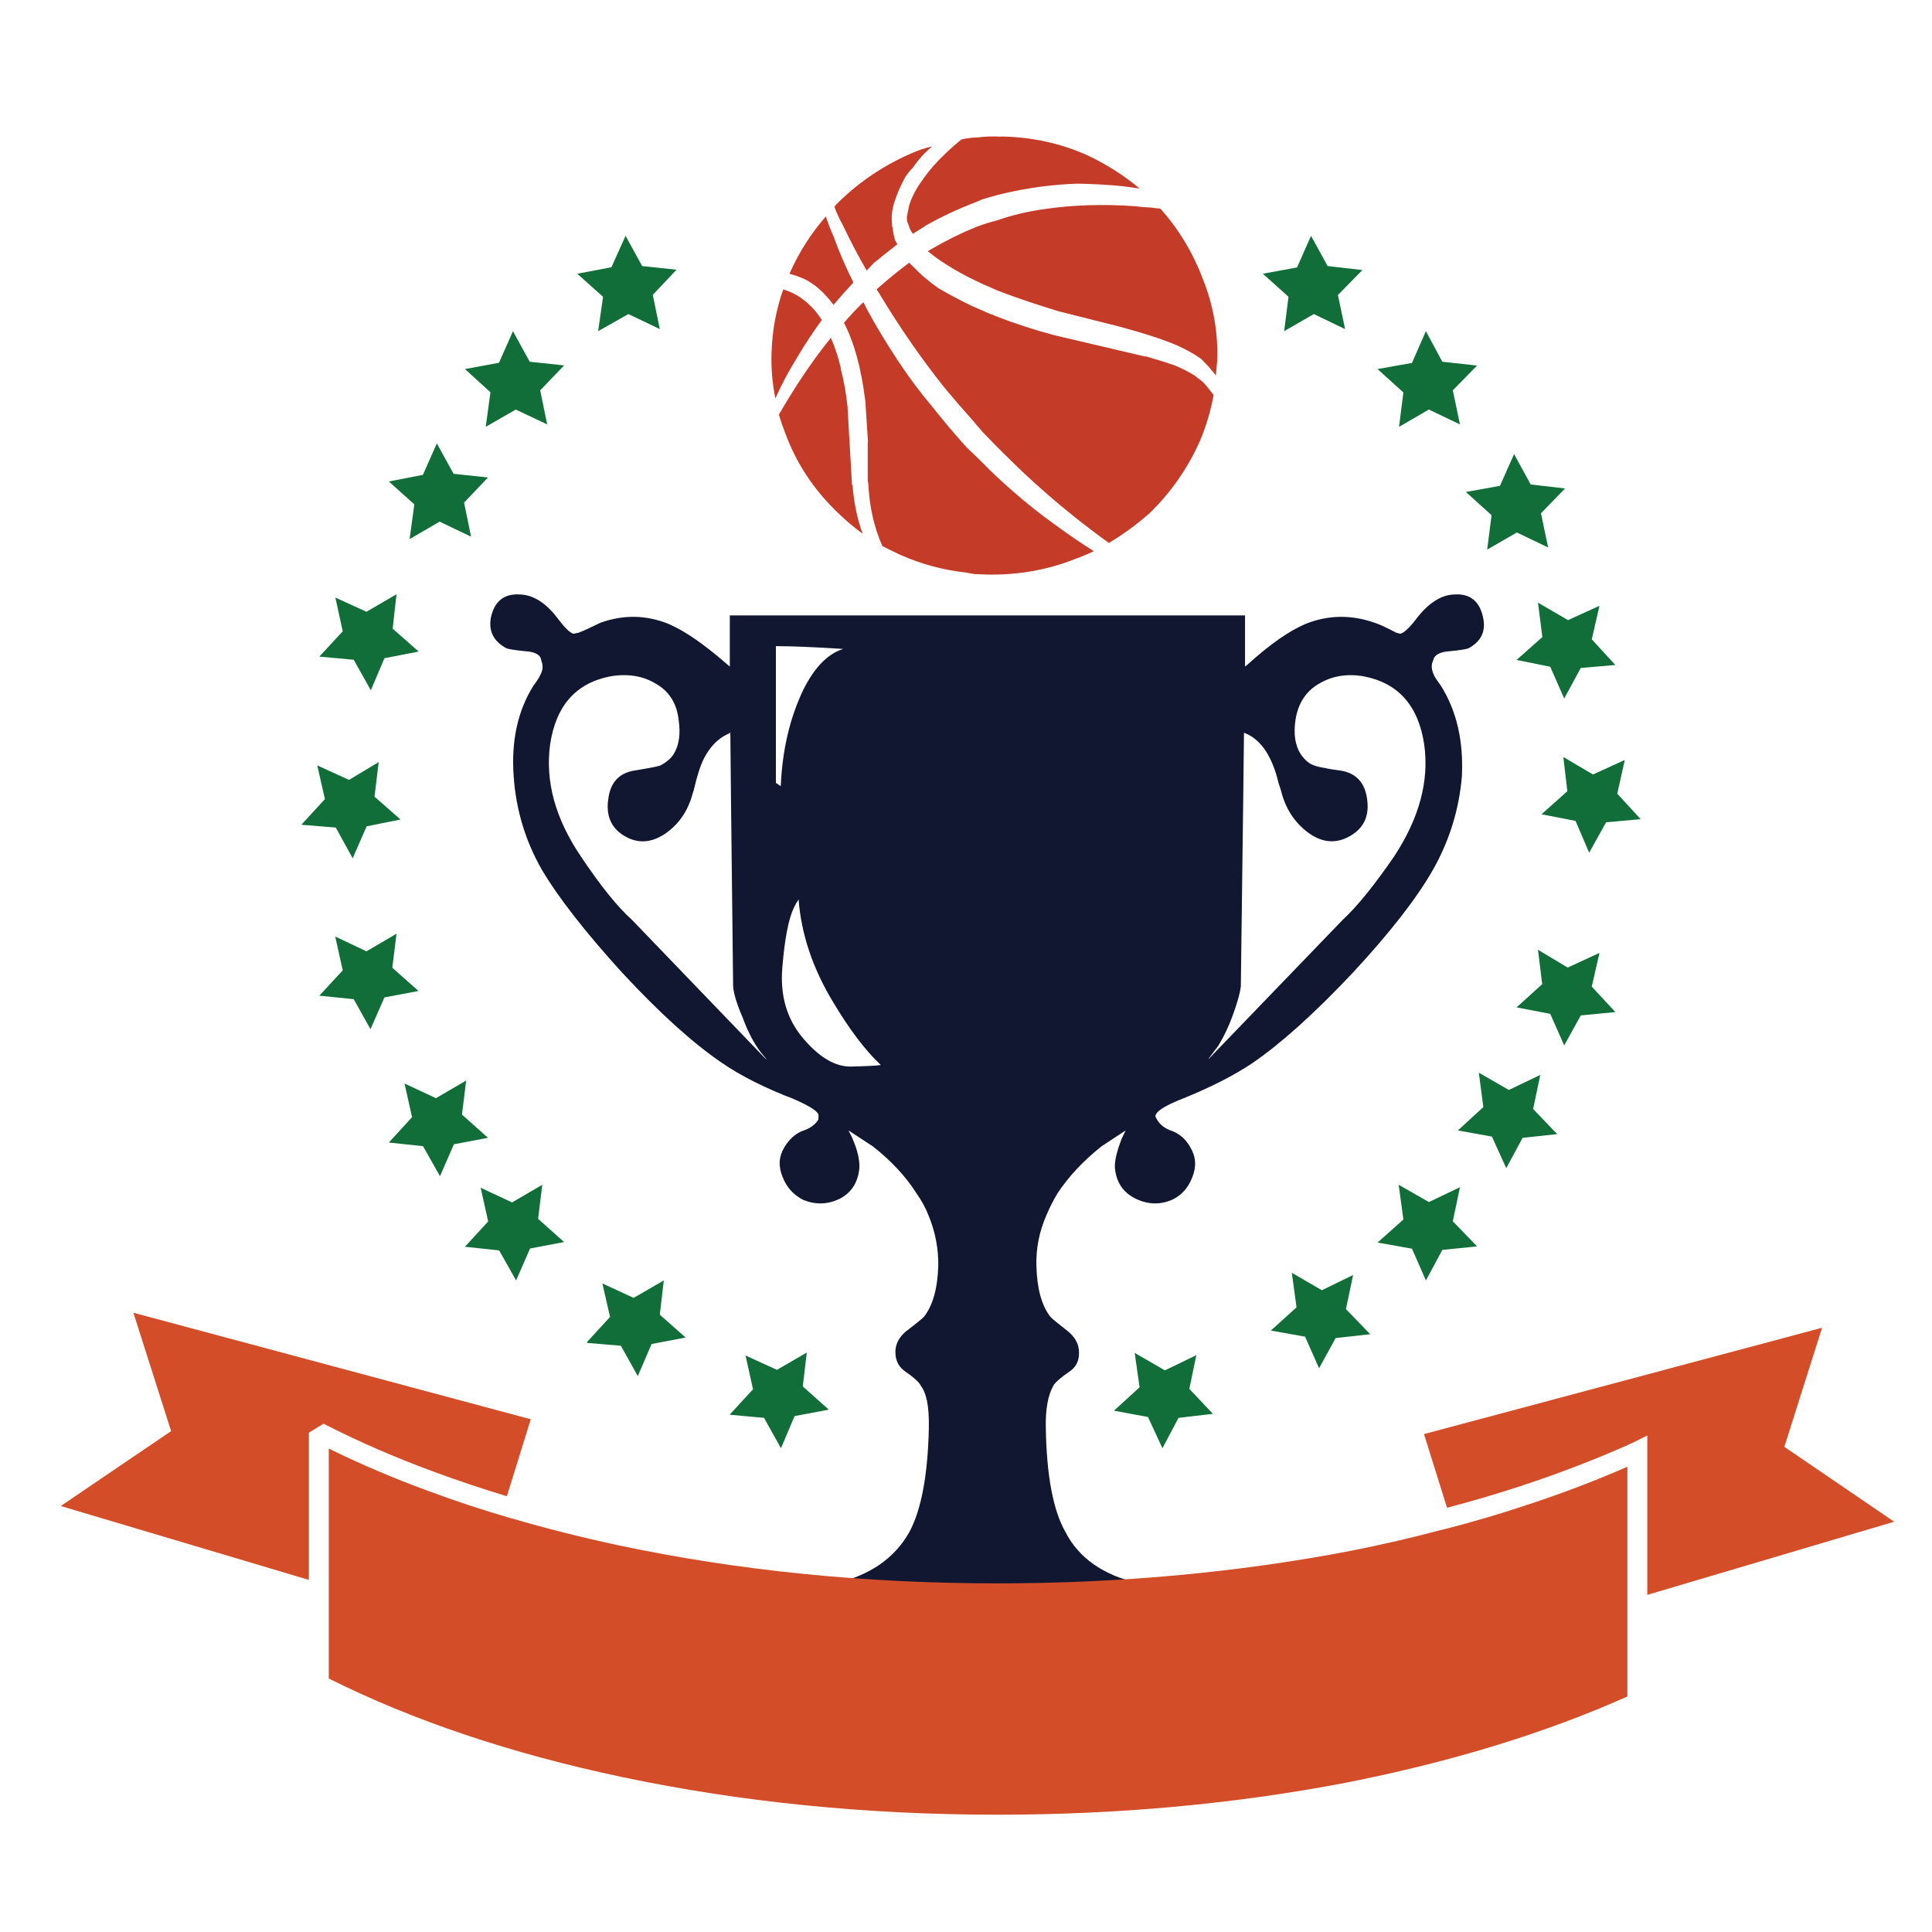 <?xml version="1.0" encoding="utf-8"?>
<!-- Generator: Adobe Illustrator 16.0.0, SVG Export Plug-In . SVG Version: 6.00 Build 0)  -->
<!DOCTYPE svg PUBLIC "-//W3C//DTD SVG 1.1//EN" "http://www.w3.org/Graphics/SVG/1.1/DTD/svg11.dtd">
<svg version="1.1" id="Layer_1" xmlns="http://www.w3.org/2000/svg" xmlns:xlink="http://www.w3.org/1999/xlink" x="0px" y="0px"
	 width="400px" height="400px" viewBox="0 0 400 400" enable-background="new 0 0 400 400" xml:space="preserve">
<g>
	<path fill-rule="evenodd" clip-rule="evenodd" fill="#126E38" d="M298.618,74.892l7.192,0.795l-5.022,5.133l1.48,7.049
		l-6.434-3.073l-6.183,3.579l0.904-7.121l-5.35-4.845l7.12-1.265l2.892-6.578L298.618,74.892z M314.052,110.245l-6.145,3.542
		l0.904-7.121l-5.313-4.808l7.05-1.266l2.927-6.579l3.434,6.29l7.122,0.832l-4.987,5.133l1.48,7.085L314.052,110.245z
		 M339.683,169.6l-7.158,0.65l-3.506,6.29l-2.82-6.579l-7.048-1.374l5.35-4.771l-0.832-7.085l6.146,3.615l6.579-3.001l-1.555,6.977
		L339.683,169.6z M327.283,138.295l-3.434,6.325l-2.892-6.578l-6.977-1.41l5.349-4.735l-0.903-7.122l6.218,3.615l6.507-2.964
		l-1.592,6.94l4.882,5.314L327.283,138.295z M271.434,48.829l3.434,6.253l7.195,0.832l-5.062,5.169l1.481,7.049l-6.469-3.108
		l-6.146,3.542l0.903-7.122l-5.313-4.771l7.084-1.302L271.434,48.829z M308.884,235.316l-7.049-1.265l5.277-4.845l-0.939-7.12
		l6.217,3.577l6.508-3.107l-1.482,7.049l4.988,5.205l-7.157,0.759l-3.397,6.29L308.884,235.316z M329.56,204.266l4.882,5.277
		l-7.158,0.688l-3.434,6.217l-2.892-6.543l-6.977-1.337l5.313-4.809l-0.868-7.121l6.145,3.687l6.58-3.037L329.56,204.266z
		 M234.926,280.104l6.253,3.615l6.507-3.145l-1.446,6.977l4.88,5.168l-7.12,0.832l-3.326,6.29l-3-6.471l-7.049-1.302l5.313-4.843
		L234.926,280.104z M278.664,271.03l5.024,5.205l-7.158,0.797l-3.433,6.253l-2.893-6.544l-7.085-1.264l5.314-4.809l-0.976-7.156
		l6.217,3.614l6.47-3.146L278.664,271.03z M209.477,286.684l-1.482,6.977l4.954,5.167l-7.087,0.796l-3.47,6.254l-2.892-6.47
		l-7.084-1.267l5.313-4.88l-0.941-7.05l6.182,3.546L209.477,286.684z M285.207,257.258l5.35-4.771l-0.977-7.194l6.255,3.579
		l6.434-3.072l-1.48,7.048l5.022,5.206l-7.192,0.724l-3.399,6.325l-2.892-6.578L285.207,257.258z M140.072,55.842l-4.916,5.205
		l1.445,7.085l-6.506-3.108l-6.253,3.542l1.012-7.122l-5.35-4.771l7.084-1.337l2.928-6.507l3.436,6.253L140.072,55.842z
		 M106.203,68.566l3.47,6.326l7.122,0.758l-4.953,5.17l1.446,7.049l-6.507-3.073l-6.217,3.579l0.976-7.157l-5.277-4.808l7.048-1.301
		L106.203,68.566z M80.501,99.689l7.05-1.374l2.892-6.506l3.47,6.289l7.122,0.759l-4.954,5.205l1.447,7.049l-6.507-3.108
		l-6.218,3.615l0.976-7.194L80.501,99.689z M81.296,130.162l5.387,4.735l-7.085,1.374l-2.82,6.651l-3.543-6.327l-7.122-0.65
		l4.845-5.242l-1.52-6.977l6.434,2.928l6.219-3.615L81.296,130.162z M77.536,164.936l5.387,4.736l-7.013,1.409l-2.891,6.616
		l-3.506-6.362l-7.122-0.578l4.88-5.315l-1.589-6.976l6.578,3l6.145-3.687L77.536,164.936z M82.092,193.312l-0.868,7.049
		l5.422,4.808l-7.048,1.337l-2.893,6.58l-3.47-6.218l-7.122-0.724l4.845-5.241l-1.555-7.012l6.469,3.073L82.092,193.312z
		 M85.31,231.304l-1.555-6.977l6.506,3.037l6.253-3.65l-0.868,7.049l5.387,4.807l-7.05,1.337l-2.891,6.615l-3.506-6.217
		l-7.085-0.758L85.31,231.304z M101.068,252.885l-1.553-6.977l6.506,3.036l6.253-3.651l-0.868,7.05l5.387,4.808l-7.05,1.337
		l-2.891,6.615l-3.506-6.219l-7.085-0.758L101.068,252.885z M154.351,280.646l6.506,2.964l6.182-3.579l-0.832,7.013l5.387,4.807
		l-7.086,1.337l-2.82,6.653l-3.505-6.29l-7.121-0.651l4.843-5.278L154.351,280.646z M136.602,272.188l5.351,4.735l-7.048,1.337
		l-2.856,6.65l-3.505-6.29l-6.905-0.578l-0.145-0.146l4.807-5.24l-1.589-6.94c2.168,0.988,4.325,1.988,6.469,2.999l6.255-3.613
		L136.602,272.188z"/>
	<path fill-rule="evenodd" clip-rule="evenodd" fill="#111730" d="M176.184,220.821c3.23-0.073,5.29-0.18,6.182-0.326
		c-3.181-2.963-6.495-7.338-9.941-13.121c-4.169-6.916-6.53-13.965-7.084-21.146c-0.361,0.506-0.687,1.072-0.976,1.699
		c-1.108,2.313-1.903,6.421-2.385,12.326c-0.507,5.831,0.916,10.725,4.265,14.676C169.594,218.905,172.908,220.869,176.184,220.821z
		 M282.352,140.03c-3.447-0.602-6.531-0.096-9.254,1.519c-2.724,1.567-4.35,4.073-4.881,7.519c-0.435,2.916-0.071,5.277,1.084,7.085
		c0.604,0.867,1.254,1.518,1.953,1.952c0.723,0.41,1.746,0.711,3.072,0.903c0.554,0.145,1.651,0.325,3.288,0.543
		c3.159,0.53,4.967,2.481,5.424,5.855c0.481,3.253-0.505,5.699-2.964,7.338c-3.133,2.072-6.277,1.904-9.436-0.506
		c-2.745-2.121-4.554-4.976-5.422-8.567l-0.506-1.554c-1.253-5.254-3.386-8.617-6.398-10.086l-0.76-0.325
		c0,1.591-0.217,19.099-0.65,52.523c-0.119,1.155-0.59,2.904-1.408,5.242c-0.941,2.698-2.036,5.06-3.29,7.083l-1.771,2.351
		c-0.194,0.217-0.252,0.326-0.181,0.326l27.762-28.811c2.892-2.651,6.422-7,10.592-13.05c5.253-7.977,7.337-15.736,6.253-23.28
		C293.654,146.091,289.484,141.404,282.352,140.03z M307.041,127.776c0.65,2.843-0.339,4.988-2.965,6.434
		c-0.435,0.193-1.724,0.397-3.869,0.614c-1.686,0.097-2.783,0.542-3.288,1.338l-0.434,1.229c-0.146,0.747,0,1.566,0.434,2.458
		c0.241,0.482,0.71,1.193,1.409,2.133c3.254,5.181,4.699,11.436,4.339,18.761c-0.579,6.844-2.565,13.278-5.965,19.302
		c-3.374,5.928-8.916,13.05-16.628,21.363c-7.905,8.387-14.81,14.604-20.712,18.652c-3.954,2.675-9.124,5.279-15.509,7.809
		c-3.157,1.325-4.698,2.433-4.627,3.326l0.326,0.613c0.649,1.108,1.722,1.905,3.217,2.387c1.59,0.65,2.818,1.771,3.687,3.361
		c1.156,1.928,1.289,3.988,0.396,6.182c-0.843,2.217-2.264,3.783-4.264,4.698c-2.41,1.012-4.845,0.953-7.303-0.18
		c-2.676-1.253-4.157-3.386-4.446-6.398c-0.119-1.375,0.35-3.422,1.41-6.146l0.796-1.662l-4.989,3.289
		c-3.783,3.012-6.819,6.255-9.108,9.725c-0.892,1.493-1.651,2.987-2.277,4.482c-1.495,3.396-2.194,6.903-2.097,10.518
		c0.12,4.678,1.071,8.182,2.854,10.519c0.339,0.386,1.604,1.436,3.796,3.146c1.277,1.084,1.988,2.313,2.134,3.687
		c0.216,1.856-0.326,3.302-1.627,4.337c-2.024,1.374-3.241,2.423-3.651,3.146c-1.132,2.023-1.651,4.963-1.555,8.818
		c0.169,9.833,1.519,16.979,4.049,21.437c2.747,5.399,7.808,8.953,15.182,10.663c4.123,0.893,7.254,3.386,9.399,7.482h-81.479
		c2.049-4.097,5.158-6.59,9.328-7.482c7.18-1.71,12.278-5.264,15.29-10.663c2.458-4.603,3.795-11.748,4.013-21.437
		c0.048-2.385-0.097-4.373-0.434-5.962h-0.071c0-0.051,0-0.121,0-0.218c-0.266-1.109-0.652-1.988-1.157-2.639
		c-0.339-0.724-1.507-1.772-3.507-3.146c-1.3-1.035-1.88-2.48-1.736-4.337c0.145-1.374,0.832-2.603,2.062-3.687
		c2.242-1.711,3.531-2.761,3.868-3.146c1.808-2.337,2.783-5.841,2.928-10.519c0.048-3.614-0.639-7.121-2.06-10.518
		c-0.579-1.495-1.398-2.989-2.459-4.482c-2.192-3.47-5.206-6.713-9.037-9.725l-5.025-3.289l0.687,1.373
		c1.133,2.531,1.65,4.675,1.555,6.435c-0.29,3.013-1.687,5.146-4.193,6.398c-2.434,1.133-4.904,1.191-7.41,0.18
		c-2.024-1.035-3.446-2.603-4.266-4.698c-0.939-2.193-0.831-4.254,0.326-6.182c0.94-1.591,2.145-2.711,3.615-3.361
		c1.59-0.481,2.734-1.278,3.434-2.387l0.037-0.795c0.121-0.771-1.591-1.928-5.133-3.47c-6.025-2.314-10.978-4.809-14.857-7.483
		c-5.977-4.049-12.856-10.266-20.641-18.652c-7.664-8.433-13.217-15.555-16.664-21.363c-3.398-5.952-5.338-12.386-5.819-19.302
		c-0.531-7.326,0.831-13.58,4.084-18.761c0.771-1.037,1.265-1.819,1.483-2.35c0.458-0.892,0.542-1.747,0.252-2.566l-0.252-0.903
		c-0.434-0.796-1.507-1.242-3.218-1.338c-2.096-0.217-3.385-0.421-3.867-0.614c-2.676-1.446-3.735-3.591-3.181-6.434
		c0.746-3.326,2.734-4.892,5.964-4.699c2.866,0.072,5.566,1.832,8.097,5.278c1.349,1.759,2.361,2.711,3.035,2.855l1.049-0.217
		c1.012-0.385,2.518-1.072,4.519-2.061c4.772-1.71,9.483-1.626,14.133,0.254c3.301,1.422,7.278,4.157,11.929,8.205l0.722,0.614
		v-10.59h106.673v10.59l0.542-0.433c4.604-4.17,8.592-6.964,11.966-8.386c4.675-1.88,9.446-1.964,14.314-0.254
		c0.939,0.29,2.434,0.977,4.482,2.061l0.83,0.217c0.724-0.145,1.771-1.096,3.146-2.855c2.578-3.446,5.276-5.206,8.097-5.278
		C304.353,122.884,306.318,124.451,307.041,127.776z M174.594,134.355c-6.001-0.385-10.651-0.579-13.953-0.579v28.376
		c0.168,0,0.337,0.097,0.506,0.29c0.193,0.168,0.362,0.253,0.506,0.253c0.313-7.35,1.844-13.929,4.591-19.736
		C168.581,138.211,171.366,135.343,174.594,134.355z M151.207,151.706l-0.651,0.325c-1.951,0.939-3.542,2.579-4.771,4.916
		c-0.771,1.519-1.494,3.76-2.169,6.724l-0.216,0.65c-0.94,3.518-2.796,6.253-5.566,8.205c-3.11,2.145-6.134,2.218-9.074,0.217
		c-2.362-1.639-3.301-4.084-2.82-7.338c0.434-3.374,2.205-5.326,5.314-5.855c3.422-0.554,5.277-0.929,5.566-1.121
		c1.205-0.65,2.084-1.41,2.639-2.277c1.132-1.808,1.481-4.169,1.049-7.085c-0.386-3.446-1.965-5.952-4.735-7.519
		c-2.652-1.615-5.785-2.121-9.399-1.519c-7.108,1.374-11.267,6.062-12.47,14.062c-1.062,7.665,1.071,15.424,6.398,23.28
		c4.047,6.049,7.554,10.398,10.518,13.05l26.46,27.509c0.602,0.65,1.024,1.084,1.265,1.302c0.266,0.216,0.205,0.106-0.18-0.326
		c-1.808-2.024-3.351-4.784-4.627-8.278c-1.182-2.747-1.832-4.88-1.952-6.397C151.399,170.805,151.207,153.297,151.207,151.706z"/>
	<path fill-rule="evenodd" clip-rule="evenodd" fill="#C43B28" d="M173.763,41.708c4.433-4.289,9.507-7.651,15.218-10.085
		c1.277-0.554,2.603-0.988,3.976-1.301c-1.567,1.349-2.879,2.807-3.94,4.374c-0.626,0.626-1.18,1.325-1.663,2.097
		c-0.771,1.422-1.385,2.783-1.843,4.084c-0.554,1.422-0.856,2.771-0.904,4.048c0.073,0.073,0.073,0.145,0,0.217l0.107,1.735
		c0.097,0.241,0.134,0.422,0.108,0.542l0.326,1.772l0.108,0.072c-0.072,0.048-0.084,0.12-0.035,0.217
		c0.145,0.385,0.337,0.747,0.577,1.084c-1.108,0.868-2.192,1.723-3.252,2.567c-0.531,0.458-1.073,0.891-1.627,1.301l-1.482,1.591
		c-1.734-2.989-3.398-6.158-4.988-9.507c-0.675-1.205-1.242-2.446-1.699-3.723C173.064,42.407,173.402,42.046,173.763,41.708z
		 M188.222,42.576c0.482-1.615,1.302-3.241,2.458-4.88c0.723-1.061,1.555-2.145,2.494-3.253c1.639-1.855,3.592-3.711,5.857-5.567
		c1.132-0.265,2.313-0.409,3.542-0.434c1.471-0.192,3.024-0.24,4.664-0.144l0.18-0.037c6.313,0.121,12.231,1.422,17.749,3.904
		c3.976,1.879,7.566,4.169,10.772,6.868c-1.157-0.168-2.386-0.337-3.688-0.506c-3.109-0.29-6.217-0.458-9.326-0.506
		c-2.289,0.097-4.554,0.277-6.796,0.542c-3.085,0.386-6.253,0.977-9.507,1.772c-1.061,0.313-2.145,0.626-3.252,0.939
		c-0.46,0.218-0.905,0.41-1.339,0.579c-3.615,1.374-7.109,3.012-10.483,4.917l-0.108,0.108l-2.422,1.518
		c-0.408-0.505-0.687-1.048-0.83-1.626l-0.398-1.013l-0.037-0.832L188.222,42.576z M206.368,45.648
		c3.084-1.085,6.351-1.868,9.795-2.35c5.858-0.868,12.075-1.073,18.654-0.615c1.205,0.145,2.361,0.241,3.47,0.289
		c0.674,0.097,1.325,0.168,1.952,0.217c3.808,4.266,6.734,9.109,8.783,14.532c2.169,5.397,3.17,11.001,3,16.809l-0.29,3.217
		c-0.336-0.458-0.662-0.855-0.974-1.192c-0.339-0.458-0.724-0.892-1.157-1.301c-0.266-0.265-0.567-0.579-0.904-0.94
		c-1.325-0.939-2.892-1.831-4.698-2.674c-2.796-1.229-6.906-2.579-12.327-4.048l-12.507-3.145c-4.651-1.422-8.616-2.76-11.894-4.013
		c-0.675-0.241-1.276-0.494-1.808-0.759c-1.253-0.505-2.457-1.048-3.614-1.626c-2.145-1.037-4.084-2.109-5.82-3.218
		c-1.47-0.915-2.783-1.856-3.94-2.82l0.796-0.47c2.964-1.735,6.036-3.253,9.218-4.554C203.501,46.456,204.922,46.01,206.368,45.648z
		 M243.131,75.615c1.615,0.675,3.035,1.397,4.265,2.168c0.362,0.314,0.699,0.579,1.012,0.795c0.532,0.386,1.074,0.929,1.628,1.627
		c0.338,0.458,0.747,0.976,1.229,1.554c-0.578,3.254-1.518,6.423-2.819,9.507c-2.507,5.639-5.964,10.615-10.374,14.929
		c-2.699,2.385-5.531,4.458-8.494,6.218c-2.338-1.688-4.616-3.411-6.834-5.17c-3.903-3.109-7.577-6.29-11.023-9.542
		c-0.676-0.651-1.325-1.278-1.952-1.88c-2.122-2.049-4.206-4.146-6.255-6.29c-0.794-0.939-1.565-1.844-2.313-2.711
		c-1.904-2.121-3.747-4.253-5.531-6.398c-4.82-6.025-9.314-12.496-13.483-19.412l-0.686-1.12c2.264-2,4.506-3.832,6.722-5.495
		l0.94,0.904c1.375,1.47,3.085,2.928,5.132,4.374c2.098,1.229,4.387,2.446,6.869,3.651c1.325,0.578,2.627,1.144,3.903,1.699
		c0.339,0.072,0.676,0.205,1.013,0.397c4.001,1.566,8.109,2.904,12.327,4.012l18.796,4.411l-0.109-0.108
		C239.336,74.386,241.347,75.012,243.131,75.615z M185.837,74.567c2.264,3.446,4.662,6.663,7.191,9.651
		c2.267,2.868,4.617,5.651,7.05,8.35c0.529,0.506,1.109,1.061,1.736,1.663c0.481,0.482,0.963,0.953,1.444,1.41
		c2.073,2.122,4.254,4.169,6.543,6.146c2.723,2.386,5.532,4.615,8.423,6.687c2.699,2,5.446,3.88,8.242,5.639
		c-1.302,0.626-2.628,1.181-3.977,1.663c-5.688,2.241-11.736,3.301-18.146,3.181c-0.866-0.024-1.747-0.061-2.64-0.109
		c-0.673-0.121-1.276-0.229-1.807-0.325c-4.603-0.506-9.049-1.699-13.338-3.579c-1.35-0.626-2.639-1.253-3.868-1.88
		c-1.735-3.879-2.711-8.241-2.928-13.085c-0.072-0.096-0.109-0.217-0.109-0.362V91.52c0.096-0.096,0.109-0.18,0.038-0.252
		l-0.542-8.313c0.047-0.073,0.035-0.133-0.038-0.182c-0.794-6.506-2.252-11.82-4.373-15.941c1.326-1.566,2.663-2.988,4.013-4.266
		l0.831,1.627C181.293,67.373,183.378,70.831,185.837,74.567z M178.606,110.498c-2.313-1.687-4.53-3.638-6.651-5.856
		c-4.146-4.313-7.253-9.254-9.326-14.82c-0.507-1.277-0.965-2.604-1.374-3.977c1.469-2.53,2.939-4.917,4.409-7.158
		c2.073-3.156,4.193-6.072,6.362-8.748c0.892,2.072,1.578,4.169,2.062,6.29v0.217c0.626,2.386,1.084,4.94,1.374,7.663l0.939,16.267
		l0.108,0.072C176.799,104.16,177.499,107.509,178.606,110.498z M167.292,62.854c1.084,0.94,2.036,2.072,2.856,3.398
		c-1.807,2.482-3.506,5.061-5.096,7.735c-1.712,2.748-3.218,5.579-4.519,8.495c-0.627-3.084-0.892-6.205-0.796-9.362
		c0.121-4.555,0.928-8.954,2.422-13.194c1.47,0.433,2.783,1.083,3.94,1.952C166.486,62.144,166.883,62.469,167.292,62.854z
		 M167.221,58.12c-1.181-0.627-2.423-1.097-3.724-1.41l0.072-0.325c1.928-4.266,4.398-8.122,7.41-11.567
		c0.434,1.325,0.963,2.699,1.59,4.12c1.157,3.205,2.531,6.387,4.122,9.543c-1.471,1.59-2.844,3.133-4.122,4.626
		c-1.156-1.566-2.445-2.903-3.868-4.012C168.22,58.758,167.726,58.433,167.221,58.12z"/>
	<path fill-rule="evenodd" clip-rule="evenodd" fill="#D24D28" d="M314.812,307.684c-4.916,1.614-9.988,3.108-15.218,4.482
		l-4.771-15.254l82.416-22.014l-7.807,24.652l22.736,15.508l-51.114,15.146v-33.003l-2.963,1.481
		c-0.289,0.144-0.579,0.265-0.868,0.36l-0.037,0.073h-0.034C330.092,302.251,322.644,305.104,314.812,307.684z M206.477,327.818
		c25.399,0,49.775-2.241,73.127-6.723c6.507-1.278,12.809-2.737,18.906-4.374h0.145l0.071-0.036h0.036
		c0.024,0,0.072-0.012,0.146-0.037c5.928-1.518,11.663-3.204,17.205-5.06c7.278-2.386,14.219-5.026,20.822-7.916v29.134
		c0,0.098,0,0.206,0,0.325v18.111c-17.039,7.591-36.412,13.531-58.126,17.82c-23.11,4.435-47.222,6.652-72.332,6.652
		c-27.086,0-52.944-2.592-77.573-7.772c-23.063-4.868-43.341-11.677-60.838-20.424v-17.496c0-0.096,0-0.205,0-0.326v-29.785
		c6.508,3.207,13.388,6.134,20.641,8.786c5.422,2.023,11.073,3.89,16.953,5.603l0.073,0.035h0.108
		c7.061,2.072,14.46,3.94,22.195,5.603C152.833,325.192,178.98,327.818,206.477,327.818z M12.579,311.806l22.847-15.508
		l-7.809-24.509l82.273,22.051l-4.951,15.941c-5.085-1.543-10.013-3.193-14.785-4.952c-8.17-2.988-15.833-6.313-22.99-9.979
		l-0.289-0.105l0.072,0.035l-3,1.844v30.473L12.579,311.806z"/>
</g>
</svg>
